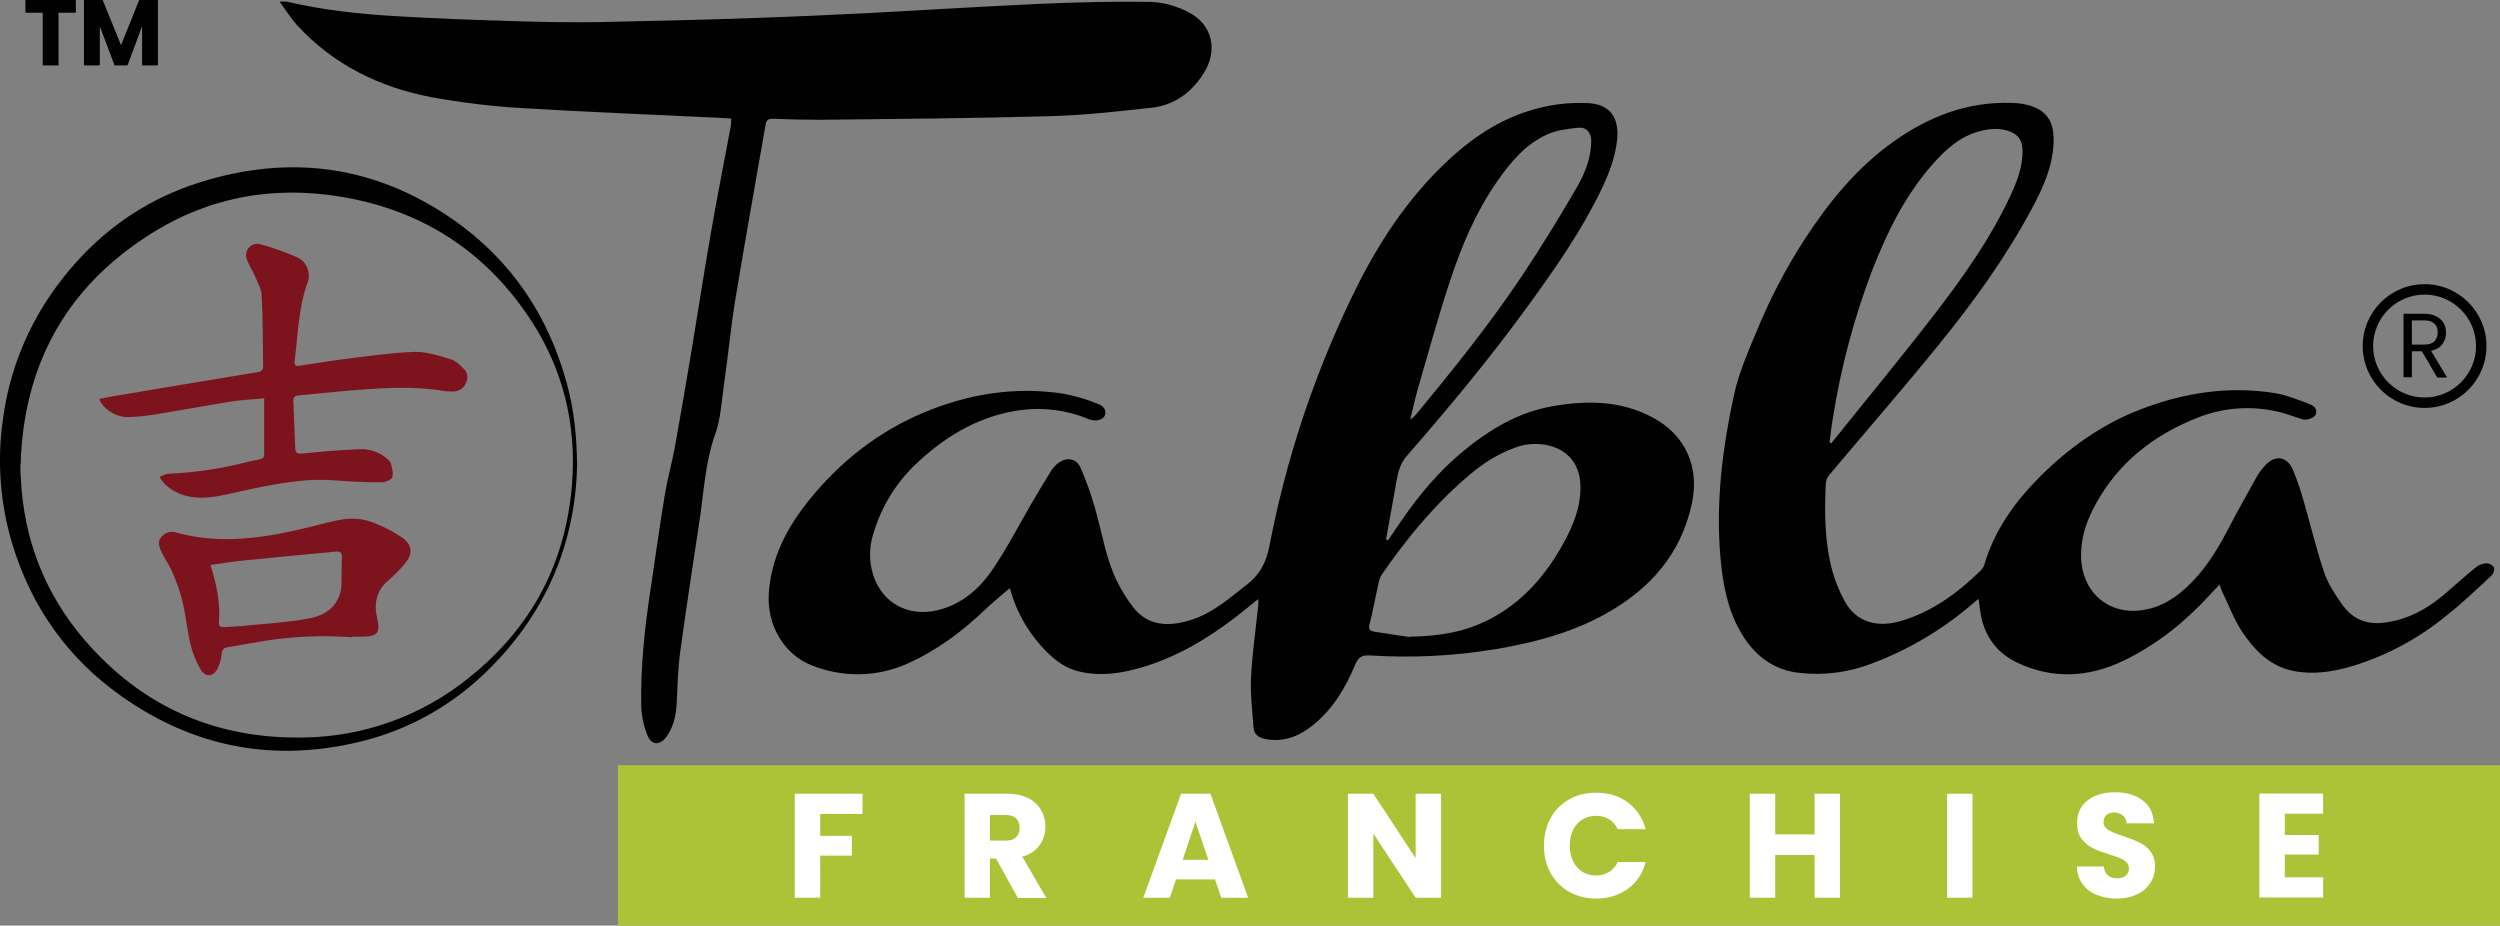 <?xml version="1.0" encoding="UTF-8"?>
<svg id="Layer_1" data-name="Layer 1" xmlns="http://www.w3.org/2000/svg" viewBox="0 0 120 44.43">
  <rect x="0" y="0" width="120" height="44.43" fill="#808080" stroke="none"/>
  <defs>
    <style>
      .cls-1 {
        fill: #010101;
      }

      .cls-2 {
        fill: #fff;
      }

      .cls-3 {
        fill: #acc337;
      }

      .cls-4 {
        fill: #7d141d;
      }
    </style>
  </defs>
  <g>
    <g>
      <path class="cls-1" d="M66.62,25.94l.67-.98c.84-1.22,1.78-2.34,2.93-3.29,1.26-1.04,2.64-1.88,4.29-2.17s3.28-.28,4.8,.53c1.59,.84,2.28,2.38,1.9,4.14-.52,2.44-2.03,4.12-4.15,5.3-1.64,.91-3.43,1.38-5.27,1.69-2,.33-4.03,.43-6.05,.3-.36-.02-.53,.08-.68,.42-.47,1.13-1.09,2.18-2.08,2.96-.66,.52-1.39,.8-2.25,.63-.33-.06-.54-.23-.56-.55-.06-.81-.16-1.63-.12-2.43,.06-1.16,.23-2.31,.35-3.47,0-.07,0-.14,0-.27-.4,.32-.74,.6-1.1,.88-1.37,1.05-2.84,1.92-4.51,2.41-1,.29-2,.44-3.04,.18-.76-.19-1.3-.69-1.8-1.24-.66-.75-1.15-1.63-1.43-2.59-.02-.05-.03-.1-.06-.15-.37,.32-.75,.62-1.11,.96-1.13,1.09-2.38,2.03-3.83,2.67-1.43,.63-3.06,.66-4.52,.08-1.36-.51-2.19-1.93-2.1-3.45,.11-1.71,.86-3.15,1.9-4.45,1.5-1.87,3.34-3.33,5.57-4.26,2.14-.89,4.38-1.25,6.69-.89,.53,.1,1.05,.25,1.55,.45,.23,.08,.52,.22,.43,.57-.07,.23-.45,.34-.78,.2-1.02-.43-2.14-.58-3.24-.44-1.89,.25-3.48,1.15-4.87,2.42-1.06,.94-1.83,2.16-2.23,3.52-.21,.65-.21,1.35,0,2,.44,1.33,1.66,1.99,3.04,1.68,1.19-.27,2.05-1.03,2.7-1.99,.68-1,1.24-2.09,1.85-3.14,.31-.53,.62-1.05,.95-1.58,.09-.14,.19-.25,.32-.35,.41-.32,.88-.25,1.09,.22,.27,.62,.5,1.26,.68,1.9,.35,1.19,.52,2.43,1.07,3.55,.22,.45,.49,.87,.79,1.26,.69,.87,1.68,.95,2.84,.56,1.01-.34,1.78-1.03,2.6-1.67,.65-.5,.94-1.1,1.09-1.89,.78-4.06,2.08-8,3.86-11.73,1.11-2.34,2.46-4.52,4.31-6.36,1.22-1.21,2.58-2.22,4.25-2.75,.93-.3,1.91-.43,2.88-.38,1.05,.06,1.52,.7,1.37,1.87-.11,.84-.42,1.61-.79,2.37-.95,1.95-2.19,3.72-3.46,5.47-1.82,2.51-3.8,4.89-5.83,7.22-.31,.35-.41,.74-.49,1.17-.17,.95-.34,1.89-.51,2.84l.08,.04Zm1.03,4.62c1.52-.02,2.69-.25,3.78-.8,1.63-.82,2.77-2.14,3.63-3.71,.46-.84,.82-1.72,.8-2.71-.01-1.1-.66-1.83-1.74-2-.48-.07-.98-.02-1.43,.16-.89,.32-1.66,.85-2.36,1.47-1.55,1.35-2.85,2.93-4.01,4.62-.08,.13-.13,.27-.15,.41-.15,.65-.26,1.31-.43,1.95-.07,.26,.01,.33,.22,.37,.67,.1,1.33,.2,1.7,.26Zm.05-10.42c.08-.06,.15-.12,.22-.19,1.81-2.18,3.58-4.38,5.15-6.73,.92-1.38,1.79-2.8,2.62-4.23,.39-.67,.68-1.41,.69-2.22,0-.4-.23-.68-.62-.64-.49,.05-1,.11-1.44,.3-1.09,.47-1.82,1.36-2.48,2.31-1.01,1.46-1.69,3.08-2.24,4.75-.57,1.71-1.04,3.46-1.55,5.2-.13,.46-.23,.92-.36,1.46h0Z"/>
      <path class="cls-1" d="M106.51,28.09c-.19,.2-.34,.35-.48,.51-1.17,1.27-2.51,2.34-4.07,3.1-1.69,.82-3.43,.92-5.15,.1-1.02-.49-1.61-1.35-1.76-2.48-.02-.17-.05-.33-.08-.57-.13,.1-.22,.17-.31,.25-1.44,1.24-3.09,2.21-4.87,2.87-1.09,.41-2.25,.56-3.41,.43-1.31-.14-2.22-.89-2.85-2-.63-1.11-.84-2.32-.95-3.56-.23-2.64,.1-5.25,.66-7.82,.22-1,.64-1.97,1.04-2.93,.65-1.59,1.44-3.12,2.38-4.56,1.16-1.77,2.49-3.4,4.24-4.64,1.69-1.2,3.55-1.92,5.66-1.85,.32,0,.63,.05,.94,.15,.86,.29,1.12,.89,1.07,1.83-.06,1.14-.53,2.15-1.06,3.13-1.25,2.33-2.8,4.47-4.46,6.51-1.71,2.11-3.49,4.15-5.23,6.22-.1,.12-.17,.26-.18,.42-.07,1.42-.06,2.84,.32,4.23,.14,.49,.33,.96,.57,1.4,.56,1.05,1.58,1.31,2.71,.98,1.5-.44,2.72-1.34,3.83-2.42,.08-.08,.14-.18,.18-.29,.49-1.66,1.47-3.02,2.67-4.22,1.4-1.4,3.01-2.54,4.88-3.25,2.07-.79,4.2-1.11,6.39-.76,.57,.09,1.11,.32,1.65,.52,.18,.07,.4,.2,.33,.47-.06,.2-.43,.34-.68,.26-.33-.1-.66-.23-1-.32-1.3-.34-2.68-.26-3.93,.22-1.99,.77-3.64,1.98-4.76,3.82-.53,.87-.92,1.8-.91,2.86,.03,1.81,1.44,2.94,3.2,2.54,.9-.2,1.59-.74,2.2-1.38,.73-.77,1.25-1.67,1.74-2.61,.41-.79,.85-1.56,1.28-2.34,.11-.2,.25-.39,.41-.56,.48-.54,1.07-.45,1.35,.22,.2,.49,.37,.99,.51,1.5,.33,1.13,.6,2.27,.97,3.38,.18,.54,.51,1.05,.84,1.52,.67,.96,1.51,1.08,2.59,.82,.92-.22,1.72-.71,2.43-1.33,.49-.42,.97-.86,1.47-1.26,.14-.1,.32-.16,.5-.16,.14,.01,.27,.09,.34,.21,.02,.14-.03,.28-.13,.38-.7,.65-1.4,1.32-2.16,1.92-1.34,1.1-2.88,1.93-4.54,2.43-.91,.27-1.85,.41-2.79,.23-1.14-.22-1.9-1.01-2.5-1.92-.38-.59-.63-1.26-.94-1.9-.04-.08-.07-.18-.13-.35Zm-18.71-6.87l.11,.06c.05-.07,.09-.14,.15-.2,1.62-2.02,3.28-4.02,4.86-6.08,1.33-1.73,2.59-3.51,3.53-5.5,.35-.74,.66-1.49,.63-2.34-.02-.39-.18-.67-.54-.82-.5-.22-1.02-.17-1.52-.04-.98,.26-1.68,.92-2.32,1.66-1.29,1.48-2.13,3.22-2.84,5.03-.87,2.29-1.5,4.66-1.88,7.07-.07,.39-.11,.77-.16,1.16h0Z"/>
      <path class="cls-1" d="M35.07,5.69c-.31-.02-.59-.04-.88-.05-3.03-.15-6.07-.26-9.1-.45-1.46-.08-2.91-.26-4.35-.52-2.5-.47-4.72-1.55-6.47-3.45-.3-.33-.54-.72-.85-1.14,.12-.01,.23-.01,.35,0,1.75,.41,3.53,.6,5.32,.7,1.92,.12,3.85,.18,5.78,.24,1.29,.04,2.59,.06,3.88,.04,2.52-.05,5.04-.11,7.56-.2,1.84-.06,3.68-.15,5.52-.24,2.65-.14,5.31-.31,7.96-.43,1.82-.08,3.64-.13,5.46-.1,.62,.03,1.23,.2,1.79,.49,1.16,.59,1.44,1.83,.73,2.95-.58,.91-1.4,1.52-2.49,1.64-1.65,.18-3.31,.37-4.97,.41-3.64,.1-7.29,.13-10.93,.17-.76,0-1.52-.02-2.29-.05-.2,0-.3,.05-.34,.27-.48,2.77-.98,5.54-1.44,8.32-.23,1.39-.36,2.79-.56,4.18-.12,.79-.15,1.61-.41,2.34-.49,1.36-.55,2.77-.76,4.16-.32,2.11-.64,4.21-.93,6.32-.11,.82-.13,1.64-.17,2.47-.03,.57-.14,1.11-.48,1.59-.31,.44-.73,.44-.92-.05-.18-.44-.28-.9-.3-1.37-.04-1.88,.16-3.75,.44-5.6,.23-1.52,.44-3.06,.69-4.58,.13-.78,.35-1.55,.49-2.33,.28-1.54,.54-3.08,.8-4.63,.31-1.85,.59-3.7,.91-5.54,.3-1.74,.65-3.47,.97-5.21,.01-.11,.02-.23,.02-.34Z"/>
    </g>
    <g>
      <path class="cls-1" d="M27.7,22.38c-.09,3.63-1.44,6.97-4.2,9.71-1.69,1.71-3.83,2.93-6.17,3.5-4.16,1.02-8.01,.3-11.51-2.18-2.58-1.82-4.31-4.28-5.23-7.3C.01,24.18-.15,22.14,.14,20.14c.3-2.32,1.19-4.52,2.58-6.4,1.76-2.39,4.04-4.1,6.88-4.99,4.33-1.36,8.41-.81,12.15,1.79,2.78,1.94,4.57,4.6,5.46,7.87,.33,1.22,.48,2.47,.49,3.97Zm-26.72-.09v.32c0,.11,.02,.23,.02,.35,.14,2.94,1.16,5.55,3.07,7.77,2.76,3.2,6.28,4.75,10.52,4.67,2.87-.04,5.64-1.04,7.87-2.83,3.02-2.39,4.71-5.52,5-9.38,.21-2.81-.42-5.42-1.95-7.78-2.14-3.29-5.17-5.28-9.04-5.95-3.4-.59-6.58,.02-9.46,1.91C3.09,13.93,1.13,17.62,.99,22.28h0Z"/>
      <path class="cls-4" d="M12.71,19.12c-.56,.05-1.08,.07-1.59,.15-1.18,.19-2.36,.41-3.53,.6-.45,.08-.9,.13-1.36,.15-.62,.04-1.26-.35-1.47-.87,.25-.05,.49-.1,.73-.14,2.3-.39,4.6-.77,6.89-1.15,.14,0,.25-.11,.25-.25,0-.01,0-.03,0-.04-.02-1.13-.01-2.27-.07-3.4-.01-.31-.2-.61-.32-.91s-.33-.57-.41-.88c-.08-.29,.09-.58,.38-.66,.09-.02,.18-.03,.27,0,.6,.16,1.19,.37,1.76,.62,.49,.21,.71,.77,.51,1.26-.43,1.22-.45,2.49-.61,3.75-.03,.25,.13,.22,.28,.2,.62-.09,1.23-.2,1.85-.28,1.2-.15,2.39-.33,3.6-.38,.59-.02,1.18,.18,1.76,.35,.23,.06,.43,.27,.61,.44,.19,.17,.25,.44,.14,.67-.09,.26-.33,.43-.6,.44-.13,0-.25,0-.38-.01-1.67-.29-3.34-.14-5.01,0-.69,.06-1.37,.14-2.06,.2-.19,.02-.26,.09-.25,.28,.03,.74,.06,1.48,.09,2.22,0,.23,.07,.32,.35,.29,.91-.1,1.83-.17,2.75-.21,.45-.02,.89,.12,1.24,.4,.1,.08,.22,.17,.25,.28,.06,.22,.14,.49,.06,.68-.05,.13-.35,.23-.53,.23-.78,0-1.57-.04-2.35-.1-1.08-.08-2.14,.09-3.19,.28-.76,.14-1.51,.34-2.27,.48-.91,.16-1.8,.12-2.55-.55-.1-.11-.2-.23-.27-.37,.14-.05,.28-.15,.42-.15,1.27-.06,2.53-.24,3.76-.56,.99-.25,.83,.04,.84-1.03v-2.02Z"/>
      <path class="cls-4" d="M16.89,30.59c-1.37-.1-2.75-.05-4.12,.16-.62,.1-1.23,.22-1.85,.32-.19,.03-.26,.12-.28,.31-.02,.25-.09,.49-.2,.72-.22,.4-.59,.42-.82,.02-.21-.37-.37-.76-.47-1.17-.17-.71-.23-1.44-.41-2.15-.12-.47-.28-.92-.48-1.36-.15-.35-.38-.66-.54-1.01-.09-.21-.16-.45,.03-.66,.17-.21,.46-.3,.71-.21,2.11,.59,4.2,.27,6.27-.23,.63-.15,1.25-.35,1.89-.42,.42-.04,.84,.01,1.23,.15,.46,.17,.9,.39,1.31,.65,.64,.38,.72,.84,.23,1.4-.24,.27-.49,.53-.76,.76-.56,.48-.69,1.09-.53,1.78,0,.01,0,.02,0,.03,.17,.68,.02,.87-.68,.88-.18,0-.36,0-.55,0Zm-6.79-3.47c.3,.93,.48,1.82,.41,2.75-.01,.18,.07,.25,.25,.23,.24-.02,.49-.02,.73-.04,1.13-.12,2.26-.17,3.37-.38,1-.19,1.51-.83,1.53-1.65,.01-.42,0-.85,.02-1.27,.01-.25-.08-.31-.32-.28-1.45,.14-2.91,.27-4.36,.42-.53,.05-1.05,.14-1.64,.22Z"/>
    </g>
    <rect class="cls-3" x="29.66" y="36.73" width="90.34" height="7.7"/>
    <g>
      <path class="cls-2" d="M41.4,38.1v.97h-2.03v1.05h1.52v.95h-1.52v2.02h-1.22v-4.99h3.25Z"/>
      <path class="cls-2" d="M48.85,43.09l-1.04-1.88h-.29v1.88h-1.22v-4.99h2.04c.39,0,.73,.07,1.01,.21,.28,.14,.48,.33,.62,.57,.14,.24,.21,.51,.21,.8,0,.33-.09,.63-.28,.89-.19,.26-.46,.45-.83,.55l1.15,1.98h-1.37Zm-1.33-2.74h.75c.22,0,.39-.05,.5-.16,.11-.11,.17-.26,.17-.46s-.06-.34-.17-.45c-.11-.11-.28-.16-.5-.16h-.75v1.24Z"/>
      <path class="cls-2" d="M58.31,42.21h-1.86l-.3,.88h-1.27l1.81-4.99h1.41l1.81,4.99h-1.29l-.3-.88Zm-.31-.94l-.62-1.83-.61,1.83h1.23Z"/>
      <path class="cls-2" d="M69.17,43.09h-1.22l-2.03-3.08v3.08h-1.22v-4.99h1.22l2.03,3.09v-3.09h1.22v4.99Z"/>
      <path class="cls-2" d="M74.43,39.27c.21-.39,.51-.69,.89-.9,.38-.22,.81-.32,1.3-.32,.59,0,1.1,.16,1.52,.47,.42,.31,.7,.74,.85,1.28h-1.34c-.1-.21-.24-.37-.42-.48-.18-.11-.39-.16-.62-.16-.37,0-.68,.13-.91,.39-.23,.26-.35,.61-.35,1.04s.12,.78,.35,1.04c.23,.26,.54,.39,.91,.39,.23,0,.44-.05,.62-.16,.18-.11,.32-.27,.42-.48h1.34c-.14,.54-.42,.97-.85,1.28s-.93,.47-1.52,.47c-.48,0-.92-.11-1.3-.32-.38-.22-.68-.52-.89-.9-.21-.38-.32-.82-.32-1.32s.11-.93,.32-1.32Z"/>
      <path class="cls-2" d="M88.32,38.1v4.99h-1.22v-2.05h-1.89v2.05h-1.22v-4.99h1.22v1.95h1.89v-1.95h1.22Z"/>
      <path class="cls-2" d="M94.68,38.1v4.99h-1.22v-4.99h1.22Z"/>
      <path class="cls-2" d="M100.65,42.96c-.29-.12-.52-.29-.69-.53-.17-.23-.26-.51-.27-.84h1.29c.02,.18,.08,.33,.19,.42,.11,.1,.25,.15,.43,.15s.32-.04,.43-.12c.1-.08,.16-.2,.16-.34,0-.12-.04-.23-.12-.31-.08-.08-.18-.15-.31-.2-.12-.05-.29-.11-.52-.18-.32-.1-.59-.2-.79-.3-.2-.1-.38-.25-.53-.44-.15-.19-.22-.45-.22-.76,0-.46,.17-.83,.5-1.09,.34-.26,.77-.39,1.32-.39s.99,.13,1.33,.39c.34,.26,.52,.63,.54,1.1h-1.32c0-.16-.07-.29-.18-.38-.11-.09-.25-.14-.42-.14-.15,0-.27,.04-.36,.12-.09,.08-.14,.19-.14,.34,0,.16,.08,.29,.23,.38,.15,.09,.39,.19,.71,.29,.32,.11,.58,.21,.79,.31,.2,.1,.38,.24,.52,.43,.15,.19,.22,.43,.22,.73s-.07,.54-.22,.77c-.14,.23-.35,.42-.63,.55-.27,.14-.6,.21-.97,.21s-.69-.06-.98-.18Z"/>
      <path class="cls-2" d="M109.67,39.07v1.01h1.63v.94h-1.63v1.09h1.84v.97h-3.06v-4.99h3.06v.97h-1.84Z"/>
    </g>
  </g>
  <g>
    <g>
      <path class="cls-1" d="M3.64,0V.61h-.83V3.14h-.76V.61h-.83V0H3.64Z"/>
      <path class="cls-1" d="M7.58,0V3.14h-.76V1.26l-.7,1.88h-.62l-.71-1.88v1.88h-.76V0h.9l.88,2.17,.87-2.17h.9Z"/>
    </g>
    <g>
      <path class="cls-1" d="M116.98,18.11l-.73-1.25h-.48v1.25h-.4v-3.05h.98c.23,0,.43,.04,.58,.12,.16,.08,.28,.19,.36,.32,.08,.13,.12,.29,.12,.46,0,.21-.06,.4-.18,.56-.12,.16-.3,.27-.54,.32l.77,1.28h-.48Zm-1.21-1.57h.59c.22,0,.38-.05,.49-.16,.11-.11,.16-.25,.16-.43s-.05-.32-.16-.42c-.11-.1-.27-.15-.49-.15h-.59v1.16Z"/>
      <path class="cls-1" d="M116.38,19.58c-1.64,0-2.97-1.33-2.97-2.97s1.33-2.97,2.97-2.97,2.97,1.33,2.97,2.97-1.33,2.97-2.97,2.97Zm0-5.44c-1.36,0-2.47,1.11-2.47,2.47s1.11,2.47,2.47,2.47,2.47-1.11,2.47-2.47-1.11-2.47-2.47-2.47Z"/>
    </g>
  </g>
</svg>